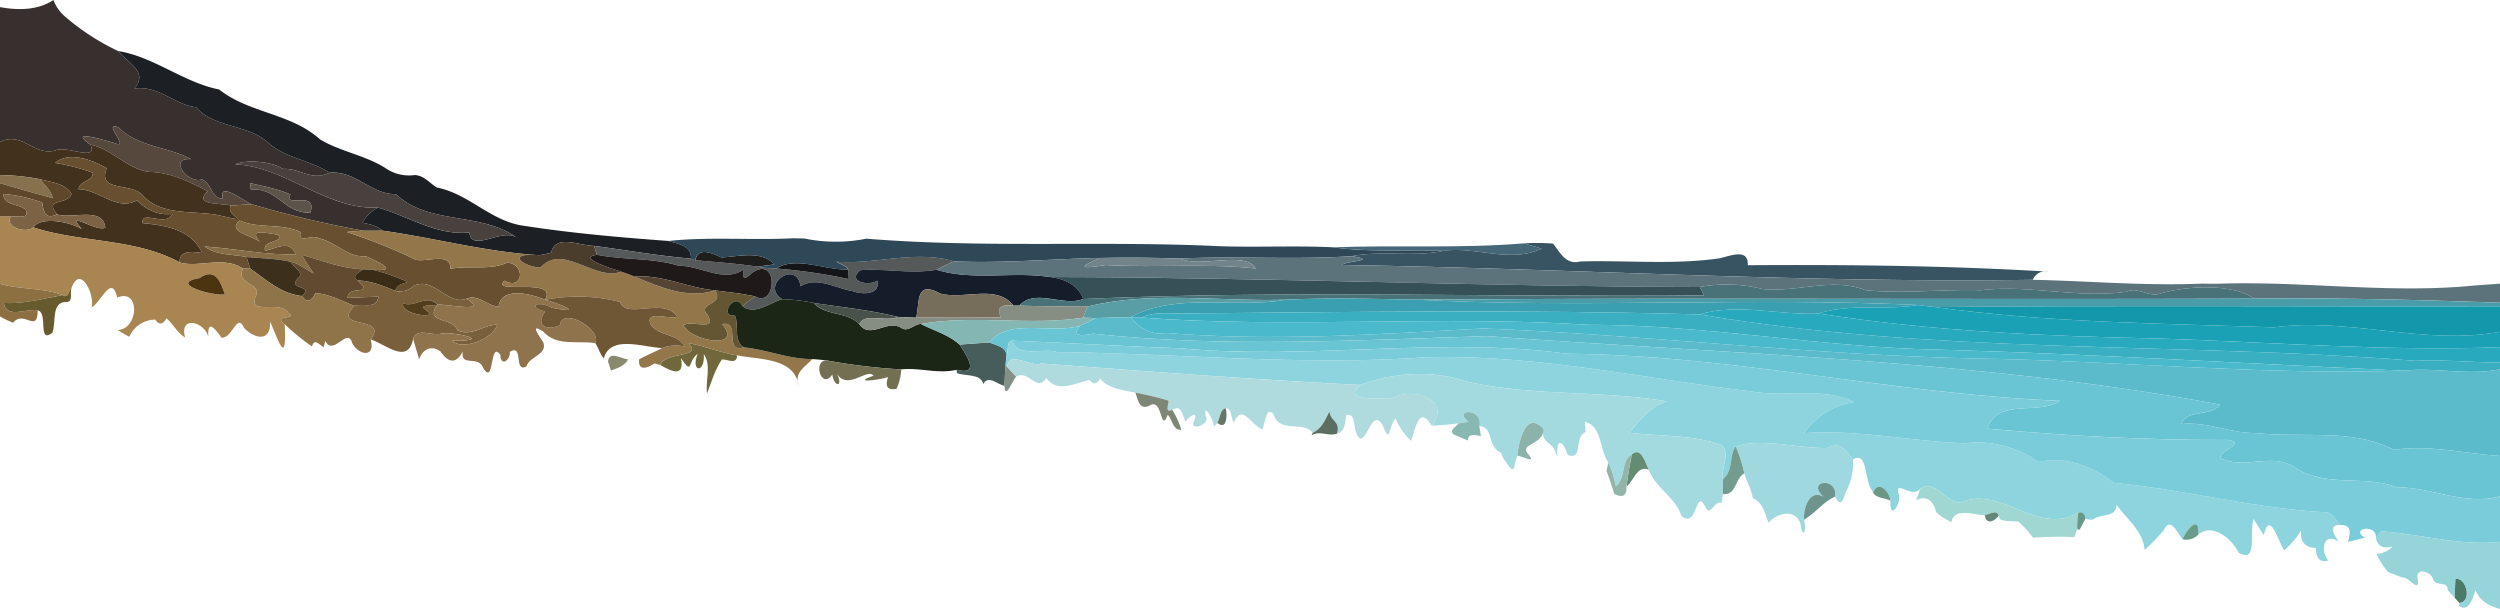 <svg id="Layer_3" data-name="Layer 3" xmlns="http://www.w3.org/2000/svg" viewBox="0 0 668.969 162.957"><path d="M14.421,280.02a11.2,11.2,0,0,0,3.3,4.58,61.934,61.934,0,0,0,14.07,9.09c2.81,3.46,8.12,5.59,4.28,10.02,6.45-.91,10.88,4.39,16.52,5,4.9,5.63,13.79,4.46,19.31,9.49,4.7,4.21,11.27,4.68,16.45,8.04-5.05,2.38-7.66-1.24-12.5-1.02-3.53-2.31-10.55-2.38-12.71-1.22,13.36.57,24.17,12.17,38.18,11.58a9.089,9.089,0,0,0-4.17,4.05c1.88.4,3.85.72,5.3,2.11-1.7.02-3.41.05-5.11.01a277.589,277.589,0,0,1-29.87-7.09c-2.23-.89-9.01-6.31-7.69-1.46-3.2,0-2.92-4.17-5.63-5.16-3.92,1.27-9.09-6-2.87-5.42-6.22-3.4-14.21-3.19-19.39-8.5-4.8-1.91,3.41,6.04-1.07,4.2-2.86-.82-12.74-3.88-6.47.42,1.99,4.56-6.05.34-9.09,1.42-5.8,2.06-9.11-5.2-15.12-2.14v-36.1C4.861,282.81,10.321,282.81,14.421,280.02Zm52.65,48.99c.05.43.14,1.29.19,1.72,7.26-.51,8.68,6.29,15.9,6.23,2.13-6.2-7.48-1.11-5.29-4.88C74.441,330.53,70.691,329.88,67.071,329.01Z" transform="translate(-0.141 -280.02)" style="fill:#38302e"/><path d="M31.791,293.69c9.61,1.55,17.4,8.37,26.99,10.28,8.12,6.41,19.2,6.31,27.01,13.36,5.36,3.23,11.88,4.18,17.31,7.55a11.088,11.088,0,0,0,7.95,1.99c2.49.03,4.04,2.15,6,3.34,8.69,1.68,14.52,9.18,23.53,10.27,12.84,1.97,25.45,3.07,38.35,4.01,2.54.72,6.32,1.25,6.11,4.74-8.7-.75-17.29-2.26-25.93-3.42-3.76.04-10.31-3.29-11.47,1.8a22.773,22.773,0,0,1-3.26.69c-14.15-.85-27.92-4.6-41.93-6.56-1.45-1.39-3.42-1.71-5.3-2.11a9.089,9.089,0,0,1,4.17-4.05c8.2,2.29,15.5,7.51,24.43,6.66.54,5.54,8.86-1.42,12.73,1.43-9.49-7.06-23.63-3.32-32.37-11.68-6.79.05-10.82-6.37-17.76-5.75-5.18-3.36-11.75-3.83-16.45-8.04-5.52-5.03-14.41-3.86-19.31-9.49-5.64-.61-10.07-5.91-16.52-5C39.911,299.28,34.6,297.15,31.791,293.69Z" transform="translate(-0.141 -280.02)" style="fill:#1c1f24"/><path d="M30.821,318.32c4.48,1.84-3.73-6.11,1.07-4.2,5.18,5.31,13.17,5.1,19.39,8.5-6.22-.58-1.05,6.69,2.87,5.42,2.71.99,2.43,5.16,5.63,5.16-1.32-4.85,5.46.57,7.69,1.46-1.85.13-3.7.27-5.55.38-2.64-.76-10.24.06-6.2-3.87-4.89-2.52-10-5.04-15.63-5.15-5.91-.7-9.92-6.17-15.74-7.28C18.081,314.44,27.961,317.5,30.821,318.32Z" transform="translate(-0.141 -280.02)" style="fill:#57483e"/><path d="M.141,318.02c6.01-3.06,9.32,4.2,15.12,2.14,3.04-1.08,11.08,3.14,9.09-1.42,5.82,1.11,9.83,6.58,15.74,7.28,5.63.11,10.74,2.63,15.63,5.15-4.04,3.93,3.56,3.11,6.2,3.87-1.78,2.83,6.84,4.92-3.35,2.56-6.49-1.31-14.89.26-20.01-5.05-2.91-3.94-12.48-.84-9.86-7.52-3.87-2.19-10.09-4.65-13.81-1.4a55.009,55.009,0,0,1,10.09,2.61c.11,2.29-3.42,2.02-3.85,4.41,5.42.02,10.35,6,15.63,2.98,2.6,2.54,5.68,4.09,9.54,3.64-1.65,3.62-8.54-1.21-8,2.46,6.86.65,13.14,1.94,15.96,8.02-2.96-.53-6.15-.66-6.07,2.49-11.67-6.46-26.37-5.22-39.11-9.36,1.81-2.96,9.44-1.64,12.97.43-4.75-5.42,3.94.96,6.28-.38-.63-5.83-9.44-2.1-12.96-3.6-3.57-4.38,2.79-2.34,3.91-5.36-1.53-2.93-5.51-3.13-8.37-3.99a59.893,59.893,0,0,0-10.77-1.11Z" transform="translate(-0.141 -280.02)" style="fill:#41311d"/><path d="M14.891,323.63c3.72-3.25,9.94-.79,13.81,1.4-2.62,6.68,6.95,3.58,9.86,7.52,5.12,5.31,13.52,3.74,20.01,5.05,10.19,2.36,1.57.27,3.35-2.56,1.85-.11,3.7-.25,5.55-.38a277.589,277.589,0,0,0,29.87,7.09c-1.49.06-2.97.18-4.45.35a145.347,145.347,0,0,1,18.53,7.44c2.89.69,9.45-2.16,9.23,2.43,5.1-1.04,10.56.49,15.24-1.68,5.04.46,4.18,7.6-.78,4.84-3.92,3.82,14.66-1.07,10.85,5.13-3.7-1.65-11.71-3.65-12.41,1.86-3-.28-5.51-3.44-8.58-2.18-5.03,2.03-8.86-6.14-14.21-3.38a5.337,5.337,0,0,1-4.83,1.31c.33-1.64,1.96-1.89,3.27-2.42a55.392,55.392,0,0,0-9.3-3.25c7.35.58,1.54-2.02-1.85-3.62-4.85.46-8.14-3.92-12.71-4.81-1.71-1.23-5.48,1.74-4.78-1.64-5.21-2.51-11-.8-16.26-3.08-3.91,3.18,4.37,4.09,5.76,6.1-4.02-4.16,1.37-2.81,4.39-2.32,2.21,2.09-4.34,1.39-3.36,4.27,3.08-.57,6.45-3.08,8.21.94-8.2.33-16.23-1.56-24.38-2.04,3.29,2.41,7.41,2.01,11.18,2.8.32,1.04.67,2.08,1.03,3.12-.5-.02-1.5-.05-2-.06-5.3-3.44-11.77-.09-16.94-1.62-.08-3.15,3.11-3.02,6.07-2.49-2.82-6.08-9.1-7.37-15.96-8.02-.54-3.67,6.35,1.16,8-2.46-3.86.45-6.94-1.1-9.54-3.64-5.28,3.02-10.21-2.96-15.63-2.98.43-2.39,3.96-2.12,3.85-4.41A55.009,55.009,0,0,0,14.891,323.63Z" transform="translate(-0.141 -280.02)" style="fill:#674f2f"/><path d="M63.141,324c2.16-1.16,9.18-1.09,12.71,1.22,4.84-.22,7.45,3.4,12.5,1.02,6.94-.62,10.97,5.8,17.76,5.75,8.74,8.36,22.88,4.62,32.37,11.68-3.87-2.85-12.19,4.11-12.73-1.43-8.93.85-16.23-4.37-24.43-6.66C87.311,336.17,76.5,324.57,63.141,324Z" transform="translate(-0.141 -280.02)" style="fill:#48413d"/><path d="M.141,326.87a59.893,59.893,0,0,1,10.77,1.11c1.2,1.63,2.91,3,3.35,5.07q-7.095-1.905-14.12-4.02Z" transform="translate(-0.141 -280.02)" style="fill:#86714e"/><path d="M10.911,327.98c2.86.86,6.84,1.06,8.37,3.99-1.12,3.02-7.48.98-3.91,5.36-2.92,1.57-3.61-.56-3.92-3.1a39.14,39.14,0,0,0-10.37-2.3c-.06,3.07,4.1,2.57,5.94,4.21,1.19,2.76-2.43,1.49-3.97,1.85-.73-.01-2.18-.02-2.91-.02v-8.94q7.02,2.115,14.12,4.02C13.821,330.98,12.111,329.61,10.911,327.98Z" transform="translate(-0.141 -280.02)" style="fill:#5e472a"/><path d="M67.071,329.01c3.62.87,7.37,1.52,10.8,3.07-2.19,3.77,7.42-1.32,5.29,4.88-7.22.06-8.64-6.74-15.9-6.23C67.211,330.3,67.121,329.44,67.071,329.01Z" transform="translate(-0.141 -280.02)" style="fill:#5b544a"/><path d="M1.081,331.93a39.14,39.14,0,0,1,10.37,2.3c.31,2.54,1,4.67,3.92,3.1,3.52,1.5,12.33-2.23,12.96,3.6-2.34,1.34-11.03-5.04-6.28.38-3.53-2.07-11.16-3.39-12.97-.43-1.91,1.69-7.88-.07-6.03-2.89,1.54-.36,5.16.91,3.97-1.85C5.181,334.5,1.021,335,1.081,331.93Z" transform="translate(-0.141 -280.02)" style="fill:#7d6346"/><path d="M.141,337.97c.73,0,2.18.01,2.91.02-1.85,2.82,4.12,4.58,6.03,2.89,12.74,4.14,27.44,2.9,39.11,9.36,5.17,1.53,11.64-1.82,16.94,1.62-1.93,4.57,5.13,3.68,3.46,7.46-2.24,5.32,6.55.86,8.69,4.39,2.94,1.9-4.44.39-.96,3.06.67,12.55-2.15,2.9-3.94-.7.34,5.6-4.21,4.65-6.99,1.61-1.77-4.09-3.04,2.86-5.97,2.71-1.71-2.35-3.78-5.11-3.54-.3-1.24-4.21-7.87-5.55-6.2.22-2.11-1.24-3.19-3.56-5-5.13-.89,1.61-1.89,1.98-3.01.36a7.667,7.667,0,0,0-6.93,4.59c-1.08-.54-2.1-1.18-3.13-1.79,5.65-.2,6.16-11.3-.1-8.69-1.51-6.47-4.29,1.27-6.86,2.62.9-3.42-3.02-11.56-5.35-5.26-.75.78-.94,3.05-2.39,1.97-5.4-2.04-11.28-1.43-16.77-3.01Zm53.4,16.46c-8.66,1.46,3.74,4.91,6.78,4.36C59.321,356.03,58.011,351.29,53.541,354.43Z" transform="translate(-0.141 -280.02)" style="fill:#a88551"/><path d="M64.3,339.05c5.26,2.28,11.05.57,16.26,3.08-.7,3.38,3.07.41,4.78,1.64,4.57.89,7.86,5.27,12.71,4.81,3.39,1.6,9.2,4.2,1.85,3.62-.67-.02-2-.08-2.67-.11-5.65-.23-10.98-2.35-16.36-3.89.98,1.73,2.17,3.33,3.23,5.01-2.1-1.02-3.87-2.75-6.23-3.15-3.86-.9-7.84-.89-11.77-1.26-3.77-.79-7.89-.39-11.18-2.8,8.15.48,16.18,2.37,24.38,2.04-1.76-4.02-5.13-1.51-8.21-.94-.98-2.88,5.57-2.18,3.36-4.27-3.02-.49-8.41-1.84-4.39,2.32C68.671,343.14,60.391,342.23,64.3,339.05Z" transform="translate(-0.141 -280.02)" style="fill:#866d46"/><path d="M92.891,342.1c1.48-.17,2.96-.29,4.45-.35,1.7.04,3.41.01,5.11-.01,14.01,1.96,27.78,5.71,41.93,6.56-9.64-.76-3.66,3.39.47,3.26,5.83-6.56,14.4,3.79,21.54,1.15,1.22.39,2.42.84,3.6,1.34,6.63,2.77,14.25,6.08,21.44,3.67,2.85,4.07-5.17,3.19-1.84,6.7,2.39,4.47-4.21,1.14-6.55,2.61,1.91,4.35,16.14,6.65,10.33-.3,5.22-.94.19,7.91,5.84,6.24,6.16.62,11.99,3.15,18.27,3.14-1.81,2.08-4.83,3.4-3.69,7.13-.88-7.56-10.66-6.96-16.44-8.14-4.49-.67-8.68-2.57-13.15-3.29,4.54,4.02-6.27,2.26-7.33,5.9-.41-.11-1.22-.34-1.63-.45-1.76,1.24-4.43,2.2-4.08-1.07,2-1.13,4.14-1.97,6.17-3.04a10.185,10.185,0,0,1,5.96-.4c-1.51-3.41-6.89-2.71-9.03-5.88-1.65-3.98,4.71-1.34,7.1-2.06-3.19-5.44-13.89.77-15.26-3.98a45.5,45.5,0,0,0-20.14-.57c3.81-6.2-14.77-1.31-10.85-5.13,4.96,2.76,5.82-4.38.78-4.84-4.68,2.17-10.14.64-15.24,1.68.22-4.59-6.34-1.74-9.23-2.43A145.347,145.347,0,0,0,92.891,342.1Z" transform="translate(-0.141 -280.02)" style="fill:#93774b"/><path d="M147.641,347.61c1.16-5.09,7.71-1.76,11.47-1.8.19.6.58,1.79.77,2.39-5.76.76,4.84,4.02,6.51,4.51-7.14,2.64-15.71-7.71-21.54-1.15-4.13.13-10.11-4.02-.47-3.26A22.773,22.773,0,0,0,147.641,347.61Z" transform="translate(-0.141 -280.02)" style="fill:#4b3d2b"/><path d="M159.111,345.81c8.64,1.16,17.23,2.67,25.93,3.42.29.1.87.31,1.16.42,5.56.5,11.14.89,16.67,1.72a32.079,32.079,0,0,0,4.98.5,149.393,149.393,0,0,1,19.4,2.82c-.03-.64-.08-1.91-.11-2.55-.69-1.12-2.12-1.39-3.15-2.1,10.48.81,20.91-3.2,31.46-.1-1.58.74-3.16,1.45-4.71,2.25-6.75,1.23-13.57-.37-20.35.13-3.74,2.94,2.09,4.4,4.51,2.79.93,3.8-3.99,3.8-6.5,2.84-4.48-.71-9.72-4.08-14.05-1.32-.98-7.32-10.95-.32-4.9,3.46-3.33.96-7.43,4.41-10.64,1.84,1.07-.92,2.16-1.8,3.3-2.64,5.89,3.46,6.46-11.22-.74-6.27-1.84,1.88-2.73,2.06-2.22-.92-5.2,3.77-11.48-1.04-17.36-.96-7.14-2.21-14.71-1.47-21.91-2.94C159.691,347.6,159.3,346.41,159.111,345.81Z" transform="translate(-0.141 -280.02)" style="fill:#565959"/><path d="M186.2,349.65c.77-3.76,4.7-1.78,6.99-.74,4.48-.21,10.63-2.01,14.19,1.85-1.5.23-3,.43-4.51.61C197.341,350.54,191.761,350.15,186.2,349.65Z" transform="translate(-0.141 -280.02)" style="fill:#201e1d"/><path d="M80.871,348.2c5.38,1.54,10.71,3.66,16.36,3.89-.94.87-3.22,1.71-1.37,2.99,4.89,4.46-2.58.86-2.72,4.66,2.76-.15,5.52-.24,8.29-.33-.68,3.63-4.06,1.55-6.47,2.48-3.39-1.38-6.71-3.19-10.42-3.44-.95,1.99-2.13,2.87-3.63.79,3.47-3.14-3.94-1.5-1.14-4.68,2.18-1.5-1.21-3.06-1.9-4.5,2.36.4,4.13,2.13,6.23,3.15C83.041,351.53,81.851,349.93,80.871,348.2Z" transform="translate(-0.141 -280.02)" style="fill:#614a30"/><path d="M166.391,352.71c-1.67-.49-12.27-3.75-6.51-4.51,7.2,1.47,14.77.73,21.91,2.94,5.88-.08,12.16,4.73,17.36.96-.51,2.98.38,2.8,2.22.92,7.2-4.95,6.63,9.73.74,6.27-3.53-.71-7.11-1.13-10.68-1.57-7.27-.65-14-4.29-21.44-3.67C168.811,353.55,167.611,353.1,166.391,352.71Z" transform="translate(-0.141 -280.02)" style="fill:#1f191a"/><path d="M66.1,348.8c3.93.37,7.91.36,11.77,1.26.69,1.44,4.08,3,1.9,4.5-2.8,3.18,4.61,1.54,1.14,4.68-5.77-.71-9.25-4.18-13.78-7.32C66.771,350.88,66.421,349.84,66.1,348.8Z" transform="translate(-0.141 -280.02)" style="fill:#3c2f1c"/><path d="M207.851,351.87c5.21-3.41,13.06.48,19.29.27.03.64.08,1.91.11,2.55A149.393,149.393,0,0,0,207.851,351.87Z" transform="translate(-0.141 -280.02)" style="fill:#141518"/><path d="M65.131,351.86c.5.01,1.5.04,2,.06,4.53,3.14,8.01,6.61,13.78,7.32,1.5,2.08,2.68,1.2,3.63-.79,3.71.25,7.03,2.06,10.42,3.44-6.44,6.53,9.4,2.43,4.36,8.94,1.42,5.16-3.33,4.19-4.94.96-1.25-4.39-5.08,3.72-7.18-.55-.12.43-.35,1.28-.46,1.71-1.13-.71-2.56-2.49-3.1-.22a57.217,57.217,0,0,1-7.32-5.96c-3.48-2.67,3.9-1.16.96-3.06-2.14-3.53-10.93.93-8.69-4.39C70.261,355.54,63.2,356.43,65.131,351.86Zm22.24,10.22" transform="translate(-0.141 -280.02)" style="fill:#8f744a"/><path d="M97.231,352.09c.67.03,2,.09,2.67.11a55.392,55.392,0,0,1,9.3,3.25c-1.31.53-2.94.78-3.27,2.42-3.23-1.33-6.53-2.73-10.07-2.79C94.011,353.8,96.291,352.96,97.231,352.09Z" transform="translate(-0.141 -280.02)" style="fill:#3b2c17"/><path d="M230.391,352.32c6.78-.5,13.6,1.1,20.35-.13,9.71,3.02,20.24.42,30.21,1.94,3.74.35,7.77,2.09,9.05,5.89-5.36,2.17-12.77-2.94-17.12,1.77h-1.56c-4.5-5.82-13.34-1.46-19.65-3.24-6.78-3.71-5.32,2.64-6.4,6.46-1.65-.04-3.29-.11-4.93-.2-7.39-1.83-14.98-2.58-22.49-3.73a46.64,46.64,0,0,0-8.4-.99c-6.05-3.78,3.92-10.78,4.9-3.46,4.33-2.76,9.57.61,14.05,1.32,2.51.96,7.43.96,6.5-2.84C232.481,356.72,226.651,355.26,230.391,352.32Z" transform="translate(-0.141 -280.02)" style="fill:#141d29"/><path d="M53.541,354.43c4.47-3.14,5.78,1.6,6.78,4.36C57.281,359.34,44.881,355.89,53.541,354.43Z" transform="translate(-0.141 -280.02)" style="fill:#4c3411"/><path d="M169.991,354.05c7.44-.62,14.17,3.02,21.44,3.67C184.241,360.13,176.621,356.82,169.991,354.05Z" transform="translate(-0.141 -280.02)" style="fill:#564433"/><path d="M95.861,355.08c3.54.06,6.84,1.46,10.07,2.79a5.337,5.337,0,0,0,4.83-1.31c5.35-2.76,9.18,5.41,14.21,3.38,6.07,3.9-4.7,1.47-7.73,1.6-3.03-3.01-5.84.87-9.21-.34-.98,2.95,10.12,4.45,6.1,1.84-2.5-1.76,2-1.04,3.11-1.5-3.81,5.1,4.12,3.17,5.36,6.94,3.97,1.63,6.94-1.61,10.63-1.58-1.34,4.09-9.72,6.99-12.1,4.25,11.61.22.67-2.43-2.86-1.88-2.48.76-6.54-1.68-7.59,1.41-1.34,7.02-7.27,1.51-11.36.15,5.04-6.51-10.8-2.41-4.36-8.94,2.41-.93,5.79,1.15,6.47-2.48-2.77.09-5.53.18-8.29.33C93.281,355.94,100.751,359.54,95.861,355.08Z" transform="translate(-0.141 -280.02)" style="fill:#79603b"/><path d="M.141,355.97c5.49,1.58,11.37.97,16.77,3.01-5.22.95-10.35,2.4-15.78,2.11.85,4.41,6.04,1.34,9.09,1.99-.04,6.34-3.7-.24-6.57,3.3a24.608,24.608,0,0,1-3.51-1.69Z" transform="translate(-0.141 -280.02)" style="fill:#8d7042"/><path d="M16.911,358.98c1.45,1.08,1.64-1.19,2.39-1.97-.54,1.14.51,3.77-1.28,3.81-4.31-.14-2.78,5.48-3.86,8.23-4.09,3.15-1.03-5.44-3.94-5.97-3.05-.65-8.24,2.42-9.09-1.99C6.561,361.38,11.691,359.93,16.911,358.98Z" transform="translate(-0.141 -280.02)" style="fill:#685a2f"/><path d="M133.551,362.12c.7-5.51,8.71-3.51,12.41-1.86,2.63.55,11.93,4.16,1.71,2.08-3.34-1.97-6.83-.41-1.65,1.06-2.55,3.41-.1,5.34,3.98,3.66.36-5.01,11.23.94,9.44,4.8-4.94-.82-10.21.99-14-3.17-3.74-2.37-.97,1.25.11,2.98,1.09,3.34-3.77,3.63-4.55,6.43-3.54,1.75-.6-6.22-4.44-3.93.18,2.28-2.46,4.08-2.54.83-2.91-4.17-1.51,8.39-4.52,3.6-1.25-3.75-6.24-.15-5.53-4.55-1.78,3.5-3.92,3.07-5.95,0-2.52-1.77-4.74-.61-5.73,2.08-.52-1.82-1.11-3.63-1.61-5.45,1.05-3.09,5.11-.65,7.59-1.41,3.53-.55,14.47,2.1,2.86,1.88,2.38,2.74,10.76-.16,12.1-4.25-3.69-.03-6.66,3.21-10.63,1.58-1.24-3.77-9.17-1.84-5.36-6.94,3.03-.13,13.8,2.3,7.73-1.6C128.041,358.68,130.551,361.84,133.551,362.12Z" transform="translate(-0.141 -280.02)" style="fill:#8f734c"/><path d="M191.431,357.72c3.57.44,7.15.86,10.68,1.57-1.14.84-2.23,1.72-3.3,2.64-2.01-4.15-6.56,2.99-2.01,2.53,1.15,2.51-.49,6.74,2.41,8.51-5.65,1.67-.62-7.18-5.84-6.24,5.81,6.95-8.42,4.65-10.33.3,2.34-1.47,8.94,1.86,6.55-2.61C186.261,360.91,194.281,361.79,191.431,357.72Z" transform="translate(-0.141 -280.02)" style="fill:#645632"/><path d="M245.271,365.01c1.08-3.82-.38-10.17,6.4-6.46,6.31,1.78,15.15-2.58,19.65,3.24-2.74-.31-4.74.1-3.34,3.15Q256.626,365.06,245.271,365.01Z" transform="translate(-0.141 -280.02)" style="fill:#776d5b"/><path d="M145.961,360.26a45.5,45.5,0,0,1,20.14.57c1.37,4.75,12.07-1.46,15.26,3.98-2.39.72-8.75-1.92-7.1,2.06,2.14,3.17,7.52,2.47,9.03,5.88a10.185,10.185,0,0,0-5.96.4c-5.06-.18-13.9-3.63-15.63,2.8-1.02-1.2-1.37-2.8-2.26-4.09,1.79-3.86-9.08-9.81-9.44-4.8-4.08,1.68-6.53-.25-3.98-3.66-5.18-1.47-1.69-3.03,1.65-1.06C157.891,364.42,148.591,360.81,145.961,360.26Z" transform="translate(-0.141 -280.02)" style="fill:#6f5736"/><path d="M108.031,361.2c3.37,1.21,6.18-2.67,9.21.34-1.11.46-5.61-.26-3.11,1.5C118.151,365.65,107.051,364.15,108.031,361.2Z" transform="translate(-0.141 -280.02)" style="fill:#513c1c"/><path d="M196.8,364.46c-4.55.46,0-6.68,2.01-2.53,3.21,2.57,7.31-.88,10.64-1.84a46.64,46.64,0,0,1,8.4.99c3.18,3.54,8.97,2.23,12.22,5.68,2.91,4.2,7.63-1.45,11.29,1.02,1.79,1.17,3.36-1.02,5.2-1.08,3.49,1.79,7.38,2.85,10.36,5.52,1.91,3.02,5.63,8.3-.84,6.76-5.04,1.17-9.94-.66-14.79-.11a159.622,159.622,0,0,1-19.94-2.41c-1.29-.14-2.58-.27-3.87-.35-6.28.01-12.11-2.52-18.27-3.14C196.311,371.2,197.951,366.97,196.8,364.46Z" transform="translate(-0.141 -280.02)" style="fill:#1c2617"/><path d="M217.851,361.08c7.51,1.15,15.1,1.9,22.49,3.73-3.13,1.54-8.86-1.28-10.27,1.95C226.821,363.31,221.031,364.62,217.851,361.08Z" transform="translate(-0.141 -280.02)" style="fill:#49514b"/><path d="M87.371,362.08" transform="translate(-0.141 -280.02)" style="fill:#4e3316"/><path d="M184.2,371.81c4.47.72,8.66,2.62,13.15,3.29.03,2.61-2.49,1.05-4.04,1.1-1.85,2.76-2.8,6-3.97,9.09-.51-3.33,1.25-7.48-.88-10.55.44,5.32-3.64,4.95-1.64-.01-2.76,1.86-1.2,6-4.47,1.11,1.02,5.17-2.39,3.68-5.48,1.87C177.931,374.07,188.741,375.83,184.2,371.81Z" transform="translate(-0.141 -280.02)" style="fill:#70673b"/><path d="M256.921,372.22q3.99-.285,7.99-.58c1.76.82,4.43,1.08,4.57,3.51-.06.64-.19,1.93-.25,2.57-.15,1.84-.23,3.69-.3,5.54-1.89-.34-4.35-3.01-5.67-.49-.72-2.85-4.76-2.01-7.02-2.9l-.16-.89C262.551,380.52,258.831,375.24,256.921,372.22Z" transform="translate(-0.141 -280.02)" style="fill:#475d5c"/><path d="M162.841,376.77c.26-3.04,3.6-.68,5.4-.58-.97,1.73-2.86,2.36-4.62,2.98C163.431,378.57,163.041,377.37,162.841,376.77Z" transform="translate(-0.141 -280.02)" style="fill:#88896e"/><path d="M221.351,376.46a159.622,159.622,0,0,0,19.94,2.41,13.579,13.579,0,0,1-1.24,5.18c-2.7.53-3.05-.91-2.26-3.13-2.52.81-9.93,1.74-3.91-.36-1.57-2.19-6.87,4.01-9.76-.48,1.73,3.53-.75,3.68-1.27.15C219.891,384.52,217.551,376.34,221.351,376.46Z" transform="translate(-0.141 -280.02)" style="fill:#736f52"/><path d="M178.9,344.507c11.1-1.18,22.3-.16,33.44-.73.75.02,2.25.04,3,.06a42.039,42.039,0,0,0,16.65.05c31.41,2.56,62.91.51,94.35,2.01,10.17.35,20.35-.19,30.53.3,9.76,1.38,19.64.54,29.46.96-8.08,1.71-16.42-.17-24.48,1.41-15.31,1.02-30.66-.08-45.98.63-7.19-.24-14.37-.3-21.55-.14-12.97.25-25.91,1.48-38.9.9-10.55-3.1-20.98.91-31.46.1,1.03.71,2.46.98,3.15,2.1-6.23.21-14.08-3.68-19.29-.27a32.079,32.079,0,0,1-4.98-.5c1.51-.18,3.01-.38,4.51-.61-3.56-3.86-9.71-2.06-14.19-1.85-2.29-1.04-6.22-3.02-6.99.74-.29-.11-.87-.32-1.16-.42C185.22,345.757,181.44,345.227,178.9,344.507Z" transform="translate(-0.141 -280.02)" style="fill:#2e4858"/><path d="M356.87,346.2c16.99-.65,34.05.35,51.02-1.06l4.8,1.4c-8.46,4.06-17.55-.69-26.36.62C376.51,346.737,366.63,347.577,356.87,346.2Z" transform="translate(-0.141 -280.02)" style="fill:#466778"/><path d="M407.89,345.137a60.036,60.036,0,0,1,7.82.06c1.91,2.4,3.51,5.81,7.21,4.79,12.43-.37,24.99.94,37.33-.85,2.77-.57,7.83-2.85,7.57,1.85,26.81-.18,53.58.12,80.31,1.71a3.6,3.6,0,0,0-4.04,2.19c-61.65.91-123.2-3-184.78-3.96.64-1.1,10.1-1.14,2.54-2.36,8.06-1.58,16.4.3,24.48-1.41,8.81-1.31,17.9,3.44,26.36-.62Z" transform="translate(-0.141 -280.02)" style="fill:#385361"/><path d="M255.42,349.957c12.99.58,25.93-.65,38.9-.9-2.2,1.22-8.55,3.5,1.73,1.88,13.36.78,26.77-.51,40.09.93-2.81-4.87-14.53-.04-20.27-2.67,15.32-.71,30.67.39,45.98-.63,7.56,1.22-1.9,1.26-2.54,2.36,61.58.96,123.13,4.87,184.78,3.96.72.02,2.17.05,2.89.07,14.15.42,28.28,1.56,42.45.95,1.47.03,2.94.05,4.43.03,22.85-.77,45.72,2.76,68.51.47l6.74-.48v5.09c-21.91-.77-43.81-1.35-65.76-1.1-5.88-3.96-17.12-3.54-24.87-1.44-3.19,1.37-6.1-1.85-9.26-.41-12.97,1.94-26.01-1.98-38.99-.38-10.29-.33-20.6,1.02-30.87,0-8.89-3.57-18.49.69-27.65-.34a38.837,38.837,0,0,0-16.72-.53c-58.06-.12-116.06-2.57-174.07-2.67-9.97-1.52-20.5,1.08-30.21-1.94C252.26,351.407,253.84,350.7,255.42,349.957Z" transform="translate(-0.141 -280.02)" style="fill:#5c737b"/><path d="M294.32,349.057c7.18-.16,14.36-.1,21.55.14,5.74,2.63,17.46-2.2,20.27,2.67-13.32-1.44-26.73-.15-40.09-.93C285.77,352.557,292.12,350.277,294.32,349.057Z" transform="translate(-0.141 -280.02)" style="fill:#72848a"/><path d="M280.92,354.147c58.01.1,116.01,2.55,174.07,2.67.29.56.85,1.68,1.13,2.24-55.32.56-111.16-1.44-166.15.98C288.69,356.237,284.66,354.5,280.92,354.147Z" transform="translate(-0.141 -280.02)" style="fill:#365058"/><path d="M454.99,356.817a38.837,38.837,0,0,1,16.72.53c9.16,1.03,18.76-3.23,27.65.34,10.27,1.02,20.58-.33,30.87,0,12.98-1.6,26.02,2.32,38.99.38,3.16-1.44,6.07,1.78,9.26.41,7.75-2.1,18.99-2.52,24.87,1.44-74.83.3-149.66-.25-224.48.28-11.51-.22-23.04-.51-34.53,0-17.69.6-35.86-2.4-53.18,1.85-6.11-.03-12.21-.05-18.31-.24,4.35-4.71,11.76.4,17.12-1.77,54.99-2.42,110.83-.42,166.15-.98C455.84,358.5,455.28,357.377,454.99,356.817Z" transform="translate(-0.141 -280.02)" style="fill:#497178"/><path d="M291.16,362.047c17.32-4.25,35.49-1.25,53.18-1.85-13.66,2.52-29.05-2.11-41.67,4.7-3.13.04-6.21.11-9.32.24-.85-.03-2.54-.08-3.38-.11C290.35,364.017,290.74,363.027,291.16,362.047Z" transform="translate(-0.141 -280.02)" style="fill:#599da5"/><path d="M344.34,360.2c11.49-.51,23.02-.22,34.53,0,44.74,2.33,89.81-.68,134.51,1.44-8.85,1.53-17.86-.55-26.59,2.28-10.6.55-21.57-2.9-31.91.24-46.65-1.34-93.17-.67-139.77-.24-3.22-.09-6.6-.36-9.58,1.08-.72-.02-2.15-.08-2.86-.1C315.29,358.087,330.68,362.717,344.34,360.2Z" transform="translate(-0.141 -280.02)" style="fill:#3a9fb1"/><path d="M378.87,360.2c74.82-.53,149.65.02,224.48-.28,21.95-.25,43.85.33,65.76,1.1v.97c-50.41.14-100.83-.29-151.23.2-1.51-.15-3.01-.34-4.5-.55C468.68,359.517,423.61,362.527,378.87,360.2Z" transform="translate(-0.141 -280.02)" style="fill:#4b9ca9"/><path d="M267.95,364.957c-1.4-3.05.6-3.46,3.34-3.15h1.56c6.1.19,12.2.21,18.31.24-.42.98-.81,1.97-1.19,2.98-14.35,2.24-29.11-.87-43.44,1.69-1.84.06-3.41,2.25-5.2,1.08-3.66-2.47-8.38,3.18-11.29-1.02,1.41-3.23,7.14-.41,10.27-1.95,1.64.09,3.28.16,4.93.2Q256.6,365.087,267.95,364.957Z" transform="translate(-0.141 -280.02)" style="fill:#868d82"/><path d="M486.79,363.917c8.73-2.83,17.74-.75,26.59-2.28,1.49.21,2.99.4,4.5.55,29.96,4.19,60.48,4.36,90.7,5.43,20.15-2.78,40.47,4.99,60.53,1.17v4.14c-30.29,1.14-60.58-1.31-90.85-2.31C547.77,370,516.99,368.667,486.79,363.917Z" transform="translate(-0.141 -280.02)" style="fill:#1ba1b6"/><path d="M517.88,362.187c50.4-.49,100.82-.06,151.23-.2v6.8c-20.06,3.82-40.38-3.95-60.53-1.17C578.36,366.547,547.84,366.377,517.88,362.187Z" transform="translate(-0.141 -280.02)" style="fill:#1397aa"/><path d="M315.11,363.917c46.6-.43,93.12-1.1,139.77.24,63.25,10.74,127.79,7.4,191.61,12.41,7.54-.38,15.05.47,22.62.46v1.81c-8.53,1.79-17.19-.6-25.78.37-41.23-1.81-82.44-4.42-123.68-5.6-31.64-.53-62.9-6.73-94.56-6.68-39.7-2.57-80.05,1.04-119.56-1.93C308.51,363.557,311.89,363.827,315.11,363.917Z" transform="translate(-0.141 -280.02)" style="fill:#3bafc2"/><path d="M454.88,364.157c10.34-3.14,21.31.31,31.91-.24,30.2,4.75,60.98,6.08,91.47,6.7,30.27,1,60.56,3.45,90.85,2.31v4.1c-7.57.01-15.08-.84-22.62-.46C582.67,371.557,518.13,374.9,454.88,364.157Z" transform="translate(-0.141 -280.02)" style="fill:#29a9bd"/><path d="M246.53,366.717c14.33-2.56,29.09.55,43.44-1.69.84.03,2.53.08,3.38.11-1.37.7-2.74,1.39-4.14,2.03-7.61,2.39-19.11-2.24-24.33,4.49q-4,.3-7.99.58C253.91,369.567,250.02,368.507,246.53,366.717Z" transform="translate(-0.141 -280.02)" style="fill:#84b7b4"/><path d="M293.35,365.137c3.11-.13,6.19-.2,9.32-.24,2.27,2.79,5.49,4.98,9.41,4.21,28.32,2.34,56.74.34,85.03-1.2,43.71,1.75,87.22,7.06,130.99,8.02,38.41.6,76.88,4.54,115.23,3.28,8.59-.97,17.25,1.42,25.78-.37v23.2c-9.69-.62-18.93-3.09-28.38-1.64-11.2-5.86-24.59-3.12-36.63-4.48-6.95.15-13.36-3.18-20.31-2.44,1.79-4.2,7.67-1.73,10.45-5.18-64.63-12.03-130.64-13.48-196.11-18.33-35.15,1.06-70.42,3.16-105.49-.66q-6.48,1.35-3.43-2.14C290.61,366.527,291.98,365.837,293.35,365.137Z" transform="translate(-0.141 -280.02)" style="fill:#5bbbcb"/><path d="M302.67,364.9c.71.02,2.14.08,2.86.1,39.51,2.97,79.86-.64,119.56,1.93,31.66-.05,62.92,6.15,94.56,6.68,41.24,1.18,82.45,3.79,123.68,5.6-38.35,1.26-76.82-2.68-115.23-3.28-43.77-.96-87.28-6.27-130.99-8.02-28.29,1.54-56.71,3.54-85.03,1.2C308.16,369.877,304.94,367.687,302.67,364.9Z" transform="translate(-0.141 -280.02)" style="fill:#49b9cb"/><path d="M264.88,371.657c5.22-6.73,16.72-2.1,24.33-4.49q-3.045,3.5,3.43,2.14c35.07,3.82,70.34,1.72,105.49.66,65.47,4.85,131.48,6.3,196.11,18.33-2.78,3.45-8.66.98-10.45,5.18,6.95-.74,13.36,2.59,20.31,2.44,12.04,1.36,25.43-1.38,36.63,4.48,9.45-1.45,18.69,1.02,28.38,1.64v10.82c-9.48,2.52-18.13-2.43-27.6-2.46-8.91-3.38-19.16.23-27.42-5.36-5.85-3.85-12.8.42-19.04-2.08-3.57-1.57,7.1-4.21,1.24-5.21-21.38.06-43.15-1.08-64.35-3.03,2.72-8.36,13.72-3.44,19.41-7.44-44.25-1.78-87.57-12.25-131.93-12.6-34.34-4.69-68.94,1.82-103.33-1.46-15.06-.48-30.09-1.48-45.15-2.03-1.56.05-.88,2.81-1.49,3.98C269.31,372.737,266.64,372.477,264.88,371.657Z" transform="translate(-0.141 -280.02)" style="fill:#69c5d4"/><path d="M269.45,375.167c.61-1.17-.07-3.93,1.49-3.98,1.76,4.79,8.51,1.77,12.12,3.05,32.84.38,65.69,3.73,98.52,1.38,29.47-.79,58.44,5.7,87.55,9.19,8.8,1.55,18.91-1.31,27.12,2.79a19.841,19.841,0,0,0-13.36,8.32c14.52-1.03,28.77,2.27,43.21,2.71a27.617,27.617,0,0,1,19.44,5.02c7.44-1.63,14.42,1.11,20.25,5.6,18.8,1.7,37.35,6.81,56.3,7.82,2.13-.17,2.96,2.15,4.26,3.42-3.52.05-1.44,2.94-.34,4.53-4.11-2.86-5.07,2.3-2.87,4.99-2.66.7-3.21-1.13-3.34-3.35-2.91-.11-4.25-1.74-3.9-4.7a23.139,23.139,0,0,1-4.55,5.35c-1.58-2.48-3.9-10.95-5.45-4.09-.93-1.42-1.78-2.89-2.71-4.29-1.3,3.32,1.27,11.98-3.99,9-1.8-3.64-6.99-8.15-10.86-4.82.5-5.64-3.11-1.46-4.17,1.21-1.42-1.66-3.22-6.21-5-2.47a55.678,55.678,0,0,1-5.16,5.37c-.43-5.15-4.77-8.25-7.53-12.18.07,3.56-4.14,2.34-6.25,3.99a3.612,3.612,0,0,1-2.03-.23c-.18-1.36-.83-1.89-1.93-1.6-10.81,6.37-20.74-7.38-31.41-2.73-3.99.26-6.8-6.36-10.87-3.71-2.39,3.07-7.2-3.19-5.64,1.95.14,3.07-2.71,6.32-2.31,1.3-.28-2.45-3.33-5.74-4.7-2.16l-.37-.73c-1.88-2.31-1.08-10.68-5-8.13-1.65-2.01-3.19-5.12-6.88-3.07-8.07.11-17.63-2.8-24.5-.42-1.82,2.39-.55,6.34-3.37,8.71-.75-2.96,2.11-6.87-.35-9.07-7.95-2.85-16.57-2.33-24.83-3.34,2.98-3.18,5.68-7.17,10.13-8.36-17.67-3.06-36.32-1.26-54.06-5.45-8.87-3.04-19.55-2.18-28,1.03-28.49-1.4-56.98-3.65-85.45-5.74-2.24,1.25-8.85-3.79-8.98,1.01l-.48-.55C269.26,377.1,269.39,375.807,269.45,375.167Z" transform="translate(-0.141 -280.02)" style="fill:#8ed4de"/><path d="M270.94,371.187c15.06.55,30.09,1.55,45.15,2.03,34.39,3.28,68.99-3.23,103.33,1.46,44.36.35,87.68,10.82,131.93,12.6-5.69,4-16.69-.92-19.41,7.44,21.2,1.95,42.97,3.09,64.35,3.03,5.86,1-4.81,3.64-1.24,5.21,6.24,2.5,13.19-1.77,19.04,2.08,8.26,5.59,18.51,1.98,27.42,5.36,9.47.03,18.12,4.98,27.6,2.46V425c-10.63,1.23-21.13-2.08-31.69-2.78-.38.44-1.16,1.33-1.54,1.77.43-3.89-7.06-2.63-2.95-.11-1.49.4-2.97.81-4.47,1.13.57-2.27,1.05-4.63-2.11-4.52-1.3-1.27-2.13-3.59-4.26-3.42-18.95-1.01-37.5-6.12-56.3-7.82-5.83-4.49-12.81-7.23-20.25-5.6a27.617,27.617,0,0,0-19.44-5.02c-14.44-.44-28.69-3.74-43.21-2.71a19.841,19.841,0,0,1,13.36-8.32c-8.21-4.1-18.32-1.24-27.12-2.79-29.11-3.49-58.08-9.98-87.55-9.19-32.83,2.35-65.68-1-98.52-1.38C279.45,372.957,272.7,375.977,270.94,371.187Z" transform="translate(-0.141 -280.02)" style="fill:#7accda"/><path d="M269.68,378.287c.13-4.8,6.74.24,8.98-1.01,28.47,2.09,56.96,4.34,85.45,5.74-5.3,4.77,6.03,3.39,8.64,3.56,5.47-3.19,16.01.55,10.48,7.36-3.3-5.56-4.3.62-5.5,4.06a18.325,18.325,0,0,1-4.17-5.98c-2.18,2.53-1.19,7.16-3.43,1.81-3.13-5.61-4.75,7.84-7.06,2.06-.78-1.61-.09-5.2-2.65-4.83-.44,1.84-.17,4.47-2.53,5.01,1.04-3.38-1.71-3.2-2.01-5.94-1.05,2.04-1.93,4.53-4.48,5.71-2.55-3.31-8.8.2-10.43-4.85-2.07-2.71-2.27,2.57-3.06,3.94-3.16-1.24-5.32-7.08-7.64-1.8-.74-1.13-.52-3.92-2.13-3.88-1.56.35-1.52,2.73-2.27,3.94-.22.27-.67.81-.89,1.08.02-1.52-2.75-6.8-2.25-2.97,1.65,2.3-4.62,4.38-3.05,1.31,1.17-3.04-1.46-1.01-2.33.26-.79-1.7-1.05-4.76-3.53-3.17-2.09.88-.95-1.34-.98-2.47a85.594,85.594,0,0,0-8.88-2.14l-.84-.14c-3.09-.7-6.47-1.01-8.57-3.6-.84,1.43-1.78,1.74-2.85.36-4.09.83-8.58,3.61-11.59-.54-2.49,4.03-4.68-2.34-8.08-.35C271.22,379.987,270.43,379.157,269.68,378.287Z" transform="translate(-0.141 -280.02)" style="fill:#afdbdf"/><path d="M269.2,377.737l.48.55c.75.87,1.54,1.7,2.35,2.53-1.03,1.11-2.88,6.37-3.13,2.46C268.97,381.427,269.05,379.577,269.2,377.737Z" transform="translate(-0.141 -280.02)" style="fill:#839085"/><path d="M364.11,383.017c8.45-3.21,19.13-4.07,28-1.03,17.74,4.19,36.39,2.39,54.06,5.45-4.45,1.19-7.15,5.18-10.13,8.36,8.26,1.01,16.88.49,24.83,3.34,2.46,2.2-.4,6.11.35,9.07-.05,1.33-.06,2.67-.05,4.02l-.36,2.4c-2.01-.84-2.96,3.9-4.31,1.04-2.9-5.35-1.92,5.94-6.43,2.46-1.56-5.08-6.91-7.44-8.74-12.41-.93-1.71-1.91-6.27-4.54-4.12-2.94,1.73-1.52,6.38-4.26,8.53a29.563,29.563,0,0,0-2.04-6.39c-2.33-3.36-1.72-9.89-6.26-10.83.05.68.15,2.05.2,2.73-3.19,1.28-.55,7.7-4.82,6.1-1.39-4.26-3.11-4.39-2.72.49l-.36-.68c-.68-3.37-4.22-2.85-3.38-6.75-4.83-5.15-6.53,3.43-7.03,7.12-.16.52-.47,1.56-.62,2.08-.27,3.65-1.97-.05-3.06-1.24-.15-.39-.47-1.18-.63-1.58-3.76-1.57-1.93-6.99-5.82-7.11,1.25-4.95-7.36-4.71-2.92-1.18-.66.11-1.98.33-2.64.43-2.39.29-4.8.51-7.2.62,5.53-6.81-5.01-10.55-10.48-7.36C370.14,386.407,358.81,387.787,364.11,383.017Z" transform="translate(-0.141 -280.02)" style="fill:#a2dae0"/><path d="M303.96,385.087a85.594,85.594,0,0,1,8.88,2.14c.03,1.13-1.11,3.35.98,2.47a20.329,20.329,0,0,1,2.43,5.37c-2.34.03-2.32-2.71-3.63-4.06-2.05,5.24-1.33-4.82-4.87-2.45C305.02,389.877,304.65,387.047,303.96,385.087Z" transform="translate(-0.141 -280.02)" style="fill:#7e8776"/><path d="M325.87,393.187c.75-1.21.71-3.59,2.27-3.94C328.52,390.927,328.59,395.337,325.87,393.187Z" transform="translate(-0.141 -280.02)" style="fill:#67766b"/><path d="M351.4,395.837c2.55-1.18,3.43-3.67,4.48-5.71.3,2.74,3.05,2.56,2.01,5.94-2.31.81-4.53-.93-6.79.43Z" transform="translate(-0.141 -280.02)" style="fill:#5c6e61"/><path d="M393.07,392.887c-4.44-3.53,4.17-3.77,2.92,1.18.1.66.31,1.98.41,2.64-1.32-.24-3.51-.87-3.48,1.22-1.01-.46-2.01-.94-3.05-1.33l-.56-.21c-1.69-1.15.39-2.1,1.12-3.07C391.09,393.217,392.41,393,393.07,392.887Z" transform="translate(-0.141 -280.02)" style="fill:#89b7b2"/><path d="M406.12,401.917c.5-3.69,2.2-12.27,7.03-7.12.17,4.4-7,3.85-3.87,6.98C411.32,404.247,407.3,402.007,406.12,401.917Z" transform="translate(-0.141 -280.02)" style="fill:#8bb3ab"/><path d="M464.59,399.5c6.87-2.38,16.43.53,24.5.42,3.69-2.05,5.23,1.06,6.88,3.07a16.27,16.27,0,0,1-1.93,8.74c-.7,2.3-1.45,4.1-2.88,1.17.82-5.4-7.78-4.36-3.16.02-3.7-2.15-5.42,3.32-5.11,6.2.79,3.11-.47,5.37-.97,1.06-1.32-4.1-6.31-2.98-8.55-.26-.93-2.5-1.48-5.4-4.19-6.6-.4-2.33-1.58-4.4-2.3-6.62A36.344,36.344,0,0,0,464.59,399.5Z" transform="translate(-0.141 -280.02)" style="fill:#9fd8de"/><path d="M461.22,408.207c2.82-2.37,1.55-6.32,3.37-8.71a36.344,36.344,0,0,1,2.29,7.2c-2.57,1.41-2.01,5.9-5.71,5.53C461.16,410.877,461.17,409.537,461.22,408.207Z" transform="translate(-0.141 -280.02)" style="fill:#739b8e"/><path d="M436.79,401.6c2.63-2.15,3.61,2.41,4.54,4.12-3.08-1.37-4.01,3-5.99,4.55C435.75,407.357,436.23,404.457,436.79,401.6Z" transform="translate(-0.141 -280.02)" style="fill:#638c72"/><path d="M432.53,410.127c2.74-2.15,1.32-6.8,4.26-8.53-.56,2.86-1.04,5.76-1.45,8.67.19,2.56-1.15,2.97-3.22,1.92-.67-2.04-1.29-4.1-2.09-6.09.12-.59.34-1.77.46-2.36A29.563,29.563,0,0,1,432.53,410.127Z" transform="translate(-0.141 -280.02)" style="fill:#93b4a8"/><path d="M488,412.917c-4.62-4.38,3.98-5.42,3.16-.02-3.13,1.5-4.25,3.43-7.51,5.68l-.76.54C482.58,416.237,484.3,410.767,488,412.917Z" transform="translate(-0.141 -280.02)" style="fill:#6d958d"/><path d="M501.34,411.847c1.37-3.58,4.42-.29,4.7,2.16C504.54,413.2,502.22,413.387,501.34,411.847Z" transform="translate(-0.141 -280.02)" style="fill:#6b9885"/><path d="M513.99,410.757c4.07-2.65,6.88,3.97,10.87,3.71,10.67-4.65,20.6,9.1,31.41,2.73a21.9,21.9,0,0,0-.27,4.43c-.2.53-.62,1.58-.83,2.11a93.675,93.675,0,0,0-10.99.18,32.964,32.964,0,0,0-3.88-4.29c-1.69-.23-3.47.04-5.05-.7l-.3-.88c-.42-1.82-2.61-.37-3.71-.17-2.82.05-8.1-2.34-8.95,1.93-1.4-.91-2.99-1.57-4.12-2.84-.52-2.75-2.56-4.57-5.28-3.07C513.24,412.847,513.6,411.8,513.99,410.757Z" transform="translate(-0.141 -280.02)" style="fill:#a0d7d2"/><path d="M531.24,417.877c1.1-.2,3.29-1.65,3.71.17C533.82,419.607,531.61,420.507,531.24,417.877Z" transform="translate(-0.141 -280.02)" style="fill:#63887a"/><path d="M556.27,417.2c1.1-.29,1.75.24,1.93,1.6-.53.98-1.05,1.96-1.55,2.95l-.65-.12A21.9,21.9,0,0,1,556.27,417.2Z" transform="translate(-0.141 -280.02)" style="fill:#699889"/><path d="M584.17,424.317c1.06-2.67,4.67-6.85,4.17-1.21A4.417,4.417,0,0,1,584.17,424.317Z" transform="translate(-0.141 -280.02)" style="fill:#6a9d89"/><path d="M637.42,422.217c10.56.7,21.06,4.01,31.69,2.78v17.98c-2.87-.81-5.42-2.06-6.51-5.01-.81,1.86-1.63,6-4.41,4.22l.02-.85c3.44-.23,1.97-6.78-1-6.42-.15,1.69-.18,3.39-.18,5.1-.66-.69-1.3-1.39-1.92-2.09.17-2.65-3.22-.72-3.93-3.02-.7-2.12-4.91-3.15-4.05.13.39,3.89-2.21-.65-4.15-.49-1.31-.48-2.58-1-3.86-1.5a19.411,19.411,0,0,1-3.04-4.82,5.933,5.933,0,0,0,4.23-1.95c-2.18.63-3.91.08-4.43-2.29C636.26,423.547,637.04,422.657,637.42,422.217Z" transform="translate(-0.141 -280.02)" style="fill:#95d4d9"/><path d="M657.21,434.917c2.97-.36,4.44,6.19,1,6.42-.3-.33-.89-.99-1.18-1.32C657.03,438.307,657.06,436.607,657.21,434.917Z" transform="translate(-0.141 -280.02)" style="fill:#4b7a68"/></svg>
